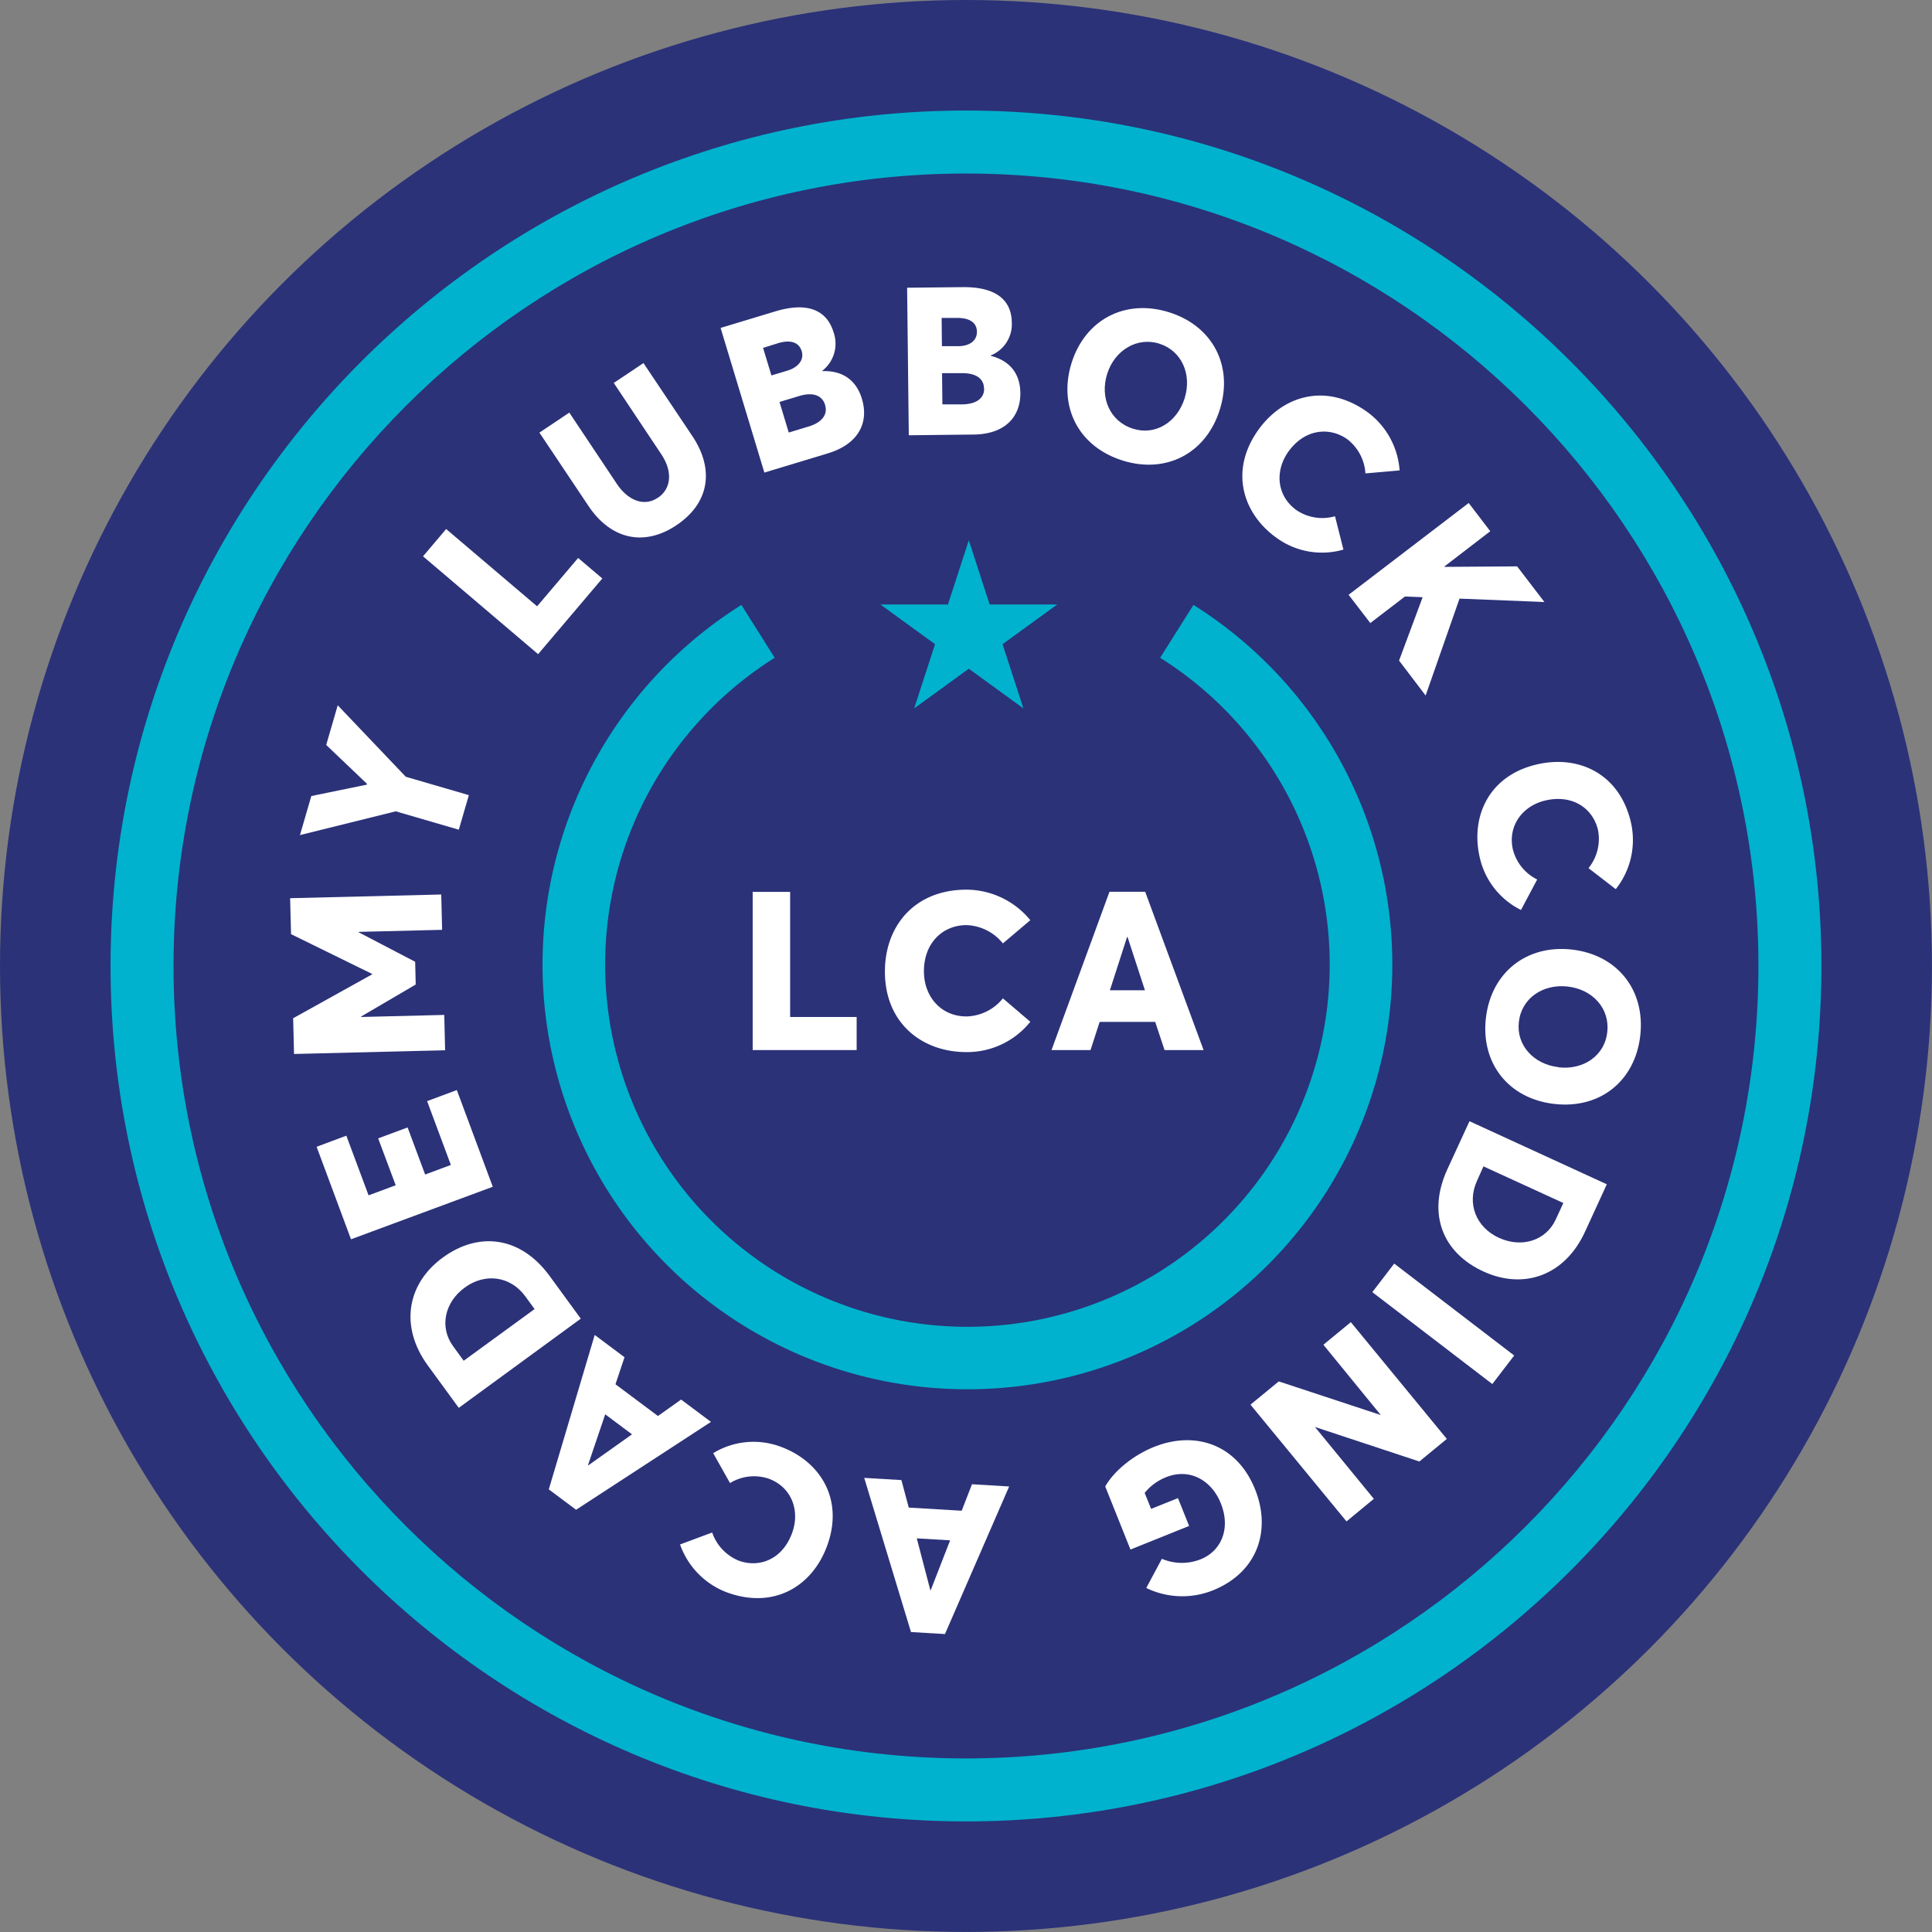 <svg id="Layer_1" data-name="Layer 1" xmlns="http://www.w3.org/2000/svg" viewBox="0 0 459.49 459.49"><rect x="0" y="0" width="459.49" height="459.49" fill="#808080" stroke="none"/><defs><style>.cls-1{fill:#2b3278;}.cls-2{fill:#fff;}.cls-3{fill:#00b2ce;}</style></defs><title>LCA_Logo</title><circle class="cls-1" cx="229.74" cy="229.74" r="229.74"/><path class="cls-2" d="M104.87,136.57l5.5-6.49L132,148.46l9.76-11.5,5.75,4.88-15.27,18Z" transform="translate(-4.26 -4.26)"/><path class="cls-2" d="M144.2,124.57l-11.65-17.42,7.11-4.76,11.34,17c2.45,3.67,6.27,5.56,9.72,3.25,3.07-2,3.68-6.06.84-10.31l-11.33-17,7.07-4.72L168.94,108c5.21,7.79,4.15,15.86-3.81,21.18C157.77,134.13,149.74,132.86,144.2,124.57Z" transform="translate(-4.26 -4.26)"/><path class="cls-2" d="M209.26,99.15c1.67,5.53-.73,10.7-8.1,12.93l-15.11,4.57-10.41-34.4,13-3.93c7.66-2.32,12.28-.33,13.88,5a8.16,8.16,0,0,1-2.69,9.12l0,.09C204.87,92.34,208,94.89,209.26,99.15Zm-21.53-5.6,3.83-1.15c2.42-.74,4-2.44,3.37-4.62-.59-1.94-2.41-2.87-5.65-1.89L185.74,87Zm12.76,7c-.64-2.13-2.7-3.15-6.18-2.1l-4.66,1.41,2.2,7.27,4.65-1.41C199.51,104.85,201.23,103,200.49,100.59Z" transform="translate(-4.26 -4.26)"/><path class="cls-2" d="M246.93,97.71c.06,5.64-3.6,9.82-11.11,9.9l-15.42.17L220,72.69l13.24-.14c7.81-.08,11.6,3,11.66,8.43a8,8,0,0,1-5,7.81v.1C244.68,90.12,246.88,93.36,246.93,97.71ZM228.28,86.59l3.91,0c2.47,0,4.43-1.18,4.41-3.41,0-2-1.47-3.34-4.78-3.31l-3.61,0Zm10,10.07c0-2.17-1.67-3.68-5.23-3.65l-4.74,0,.08,7.42,4.74,0C236.23,100.39,238.35,99.14,238.32,96.66Z" transform="translate(-4.26 -4.26)"/><path class="cls-2" d="M259.09,90.65c3.22-10.34,12.7-15.4,23.19-12.13,10.24,3.19,15.38,12.58,12.1,23.12S281.54,117,271.29,113.8C260.8,110.54,255.89,101,259.09,90.65ZM286,99c1.79-5.75-.72-11.31-6-13s-10.67,1.56-12.43,7.21.67,11.29,6.14,13C279,107.92,284.19,104.72,286,99Z" transform="translate(-4.26 -4.26)"/><path class="cls-2" d="M303.44,106.63c5.93-8.4,16.18-11.33,25.86-4.49a18.84,18.84,0,0,1,7.83,14l-8.13.71a11.13,11.13,0,0,0-4.34-8.15c-4.31-3-10.15-2.39-14,3-3.27,4.63-2.75,10.57,2,13.93a11,11,0,0,0,9.11,1.41l2,7.93a18.35,18.35,0,0,1-15.8-2.72C299.9,126.56,296.58,116.35,303.44,106.63Z" transform="translate(-4.26 -4.26)"/><path class="cls-2" d="M342.54,146.29l-4.14-.16-8.24,6.31L325,145.72l28.56-21.83,5.13,6.71L347.77,139l.07.08,17.24-.12,6.49,8.48-20.19-.81-8.06,23.05L337,161.37l5.58-15Z" transform="translate(-4.26 -4.26)"/><path class="cls-2" d="M370.07,186c10-2.21,19.58,2.53,22.13,14.1a18.79,18.79,0,0,1-3.66,15.63l-6.48-5a11.1,11.1,0,0,0,2.28-8.95c-1.14-5.14-5.89-8.6-12.37-7.18-5.54,1.22-9.16,6-7.91,11.65a11,11,0,0,0,5.79,7.18L366,220.68A18.42,18.42,0,0,1,356.15,208C354,198.33,358.45,188.54,370.07,186Z" transform="translate(-4.26 -4.26)"/><path class="cls-2" d="M378.12,230.1c10.76,1.23,17.5,9.59,16.24,20.51-1.22,10.66-9.49,17.46-20.45,16.2s-17.48-9.75-16.26-20.41C358.9,235.49,367.4,228.87,378.12,230.1Zm-3.21,28c6,.69,11-2.82,11.61-8.35.65-5.69-3.52-10.19-9.41-10.86s-11,2.77-11.62,8.45C364.86,252.83,369,257.38,374.91,258.06Z" transform="translate(-4.26 -4.26)"/><path class="cls-2" d="M386.41,285.92l-5.2,11.32c-4.76,10.35-14.49,13.85-24.16,9.41s-13.43-13.69-8.57-24.28l5.27-11.45Zm-30.84-.9c-2.58,5.61-.13,11.19,5.16,13.62,5.48,2.52,11.24.65,13.54-4.36l1.8-3.91-19-8.71Z" transform="translate(-4.26 -4.26)"/><path class="cls-2" d="M364.38,326.64l-5.2,6.79-28.54-21.86,5.21-6.79Z" transform="translate(-4.26 -4.26)"/><path class="cls-2" d="M324.5,366.1l-22.84-27.77,6.73-5.53,24.26,8,0,0L319,324.08l6.53-5.37,22.83,27.77-6.53,5.37L317,343.64,331,360.73Z" transform="translate(-4.26 -4.26)"/><path class="cls-2" d="M302.76,358.48c3.88,9.68.65,19.7-10,24a19.58,19.58,0,0,1-15.88-.55l3.71-6.94a12.12,12.12,0,0,0,9.26.1c4.7-1.89,7.24-7.11,4.75-13.31-2.17-5.4-7.32-8.46-13-6.2a12.38,12.38,0,0,0-5.1,3.74l1.53,3.8,6.39-2.56,2.65,6.62-13.95,5.61-6-15c2-3.54,6.44-7.33,11.61-9.41C288.37,344.51,298.4,347.62,302.76,358.48Z" transform="translate(-4.26 -4.26)"/><path class="cls-2" d="M220.39,362.81l12.59.75,2.45-6.3,8.84.53L229,392.89l-8.08-.48-11.12-36.66,8.84.52Zm1.91,7.32,3.22,12.31h.1l4.61-11.84Z" transform="translate(-4.26 -4.26)"/><path class="cls-2" d="M201,371.83c-3.49,9.66-12.59,15.21-23.74,11.19A18.84,18.84,0,0,1,166,371.58l7.64-2.84a11.11,11.11,0,0,0,6.36,6.71c4.95,1.78,10.41-.39,12.66-6.63,1.93-5.33-.15-10.92-5.62-12.9a10.92,10.92,0,0,0-9.16,1.06l-4-7.11a18.39,18.39,0,0,1,15.95-1.57C199.15,351.67,205.06,360.64,201,371.83Z" transform="translate(-4.26 -4.26)"/><path class="cls-2" d="M150.64,333.48l10.1,7.55,5.51-3.91,7.1,5.31-32.08,20.9-6.49-4.85,10.92-36.73,7.09,5.3Zm-2.44,7.15-4.09,12.06.09.06,10.37-7.36Z" transform="translate(-4.26 -4.26)"/><path class="cls-2" d="M113.37,339.09,106,329c-6.71-9.2-5-19.41,3.59-25.67s18.51-5,25.37,4.37l7.43,10.18Zm15.85-26.48c-3.64-5-9.71-5.58-14.41-2.14-4.87,3.54-6.06,9.48-2.8,13.94l2.53,3.48L131.4,315.6Z" transform="translate(-4.26 -4.26)"/><path class="cls-2" d="M87.74,299l-8.18-22,7.07-2.64,5.29,14.19,6.45-2.4L94.2,275l7-2.6,4.17,11.2,6.12-2.28-5.65-15.18,7.07-2.63,8.55,23Z" transform="translate(-4.26 -4.26)"/><path class="cls-2" d="M73.26,217.88,109.2,217l.21,8.4-19.84.49v.1L103,233l.13,5.41-13,7.62v.1l19.79-.49.2,8.4-35.93.89-.21-8.5,18.78-10.44v-.1l-19.28-9.46Z" transform="translate(-4.26 -4.26)"/><path class="cls-2" d="M84.58,172l16.19,17,15,4.37-2.39,8.22-15-4.37L75.6,202.87l2.7-9.29,13.18-2.7.06-.2-9.7-9.25Z" transform="translate(-4.26 -4.26)"/><path class="cls-3" d="M234.34,334.67a101,101,0,0,1-53.75-186.54l7.92,12.57a86.16,86.16,0,1,0,91.67,0l7.92-12.57a101,101,0,0,1-53.76,186.54Z" transform="translate(-4.26 -4.26)"/><path class="cls-3" d="M234,437.45C121.82,437.45,30.55,346.18,30.55,234S121.82,30.55,234,30.55,437.45,121.82,437.45,234,346.18,437.45,234,437.45Zm0-391.92C130.08,45.53,45.53,130.08,45.53,234S130.08,422.47,234,422.47,422.47,337.92,422.47,234,337.92,45.53,234,45.53Z" transform="translate(-4.26 -4.26)"/><polygon class="cls-3" points="230.41 128.5 235.37 143.77 251.43 143.77 238.44 153.21 243.4 168.48 230.41 159.04 217.42 168.48 222.38 153.21 209.39 143.77 225.45 143.77 230.41 128.5"/><path class="cls-2" d="M183.27,216.38h8.91v29.75H208V254H183.27Z" transform="translate(-4.26 -4.26)"/><path class="cls-2" d="M214.72,235.31c0-10.76,7-19.46,19.41-19.46a19.71,19.71,0,0,1,15.17,7.26l-6.52,5.52a11.65,11.65,0,0,0-8.65-4.35c-5.51,0-10.13,4.08-10.13,11,0,5.94,4,10.72,10.13,10.72a11.47,11.47,0,0,0,8.65-4.3l6.52,5.57a19.26,19.26,0,0,1-15.17,7.21C223.74,254.51,214.72,247.78,214.72,235.31Z" transform="translate(-4.26 -4.26)"/><path class="cls-2" d="M279,247.3H265.79L263.62,254h-9.28l13.79-37.65h8.49L290.51,254h-9.28Zm-2.44-7.53-4.14-12.68h-.1l-4.09,12.68Z" transform="translate(-4.26 -4.26)"/></svg>